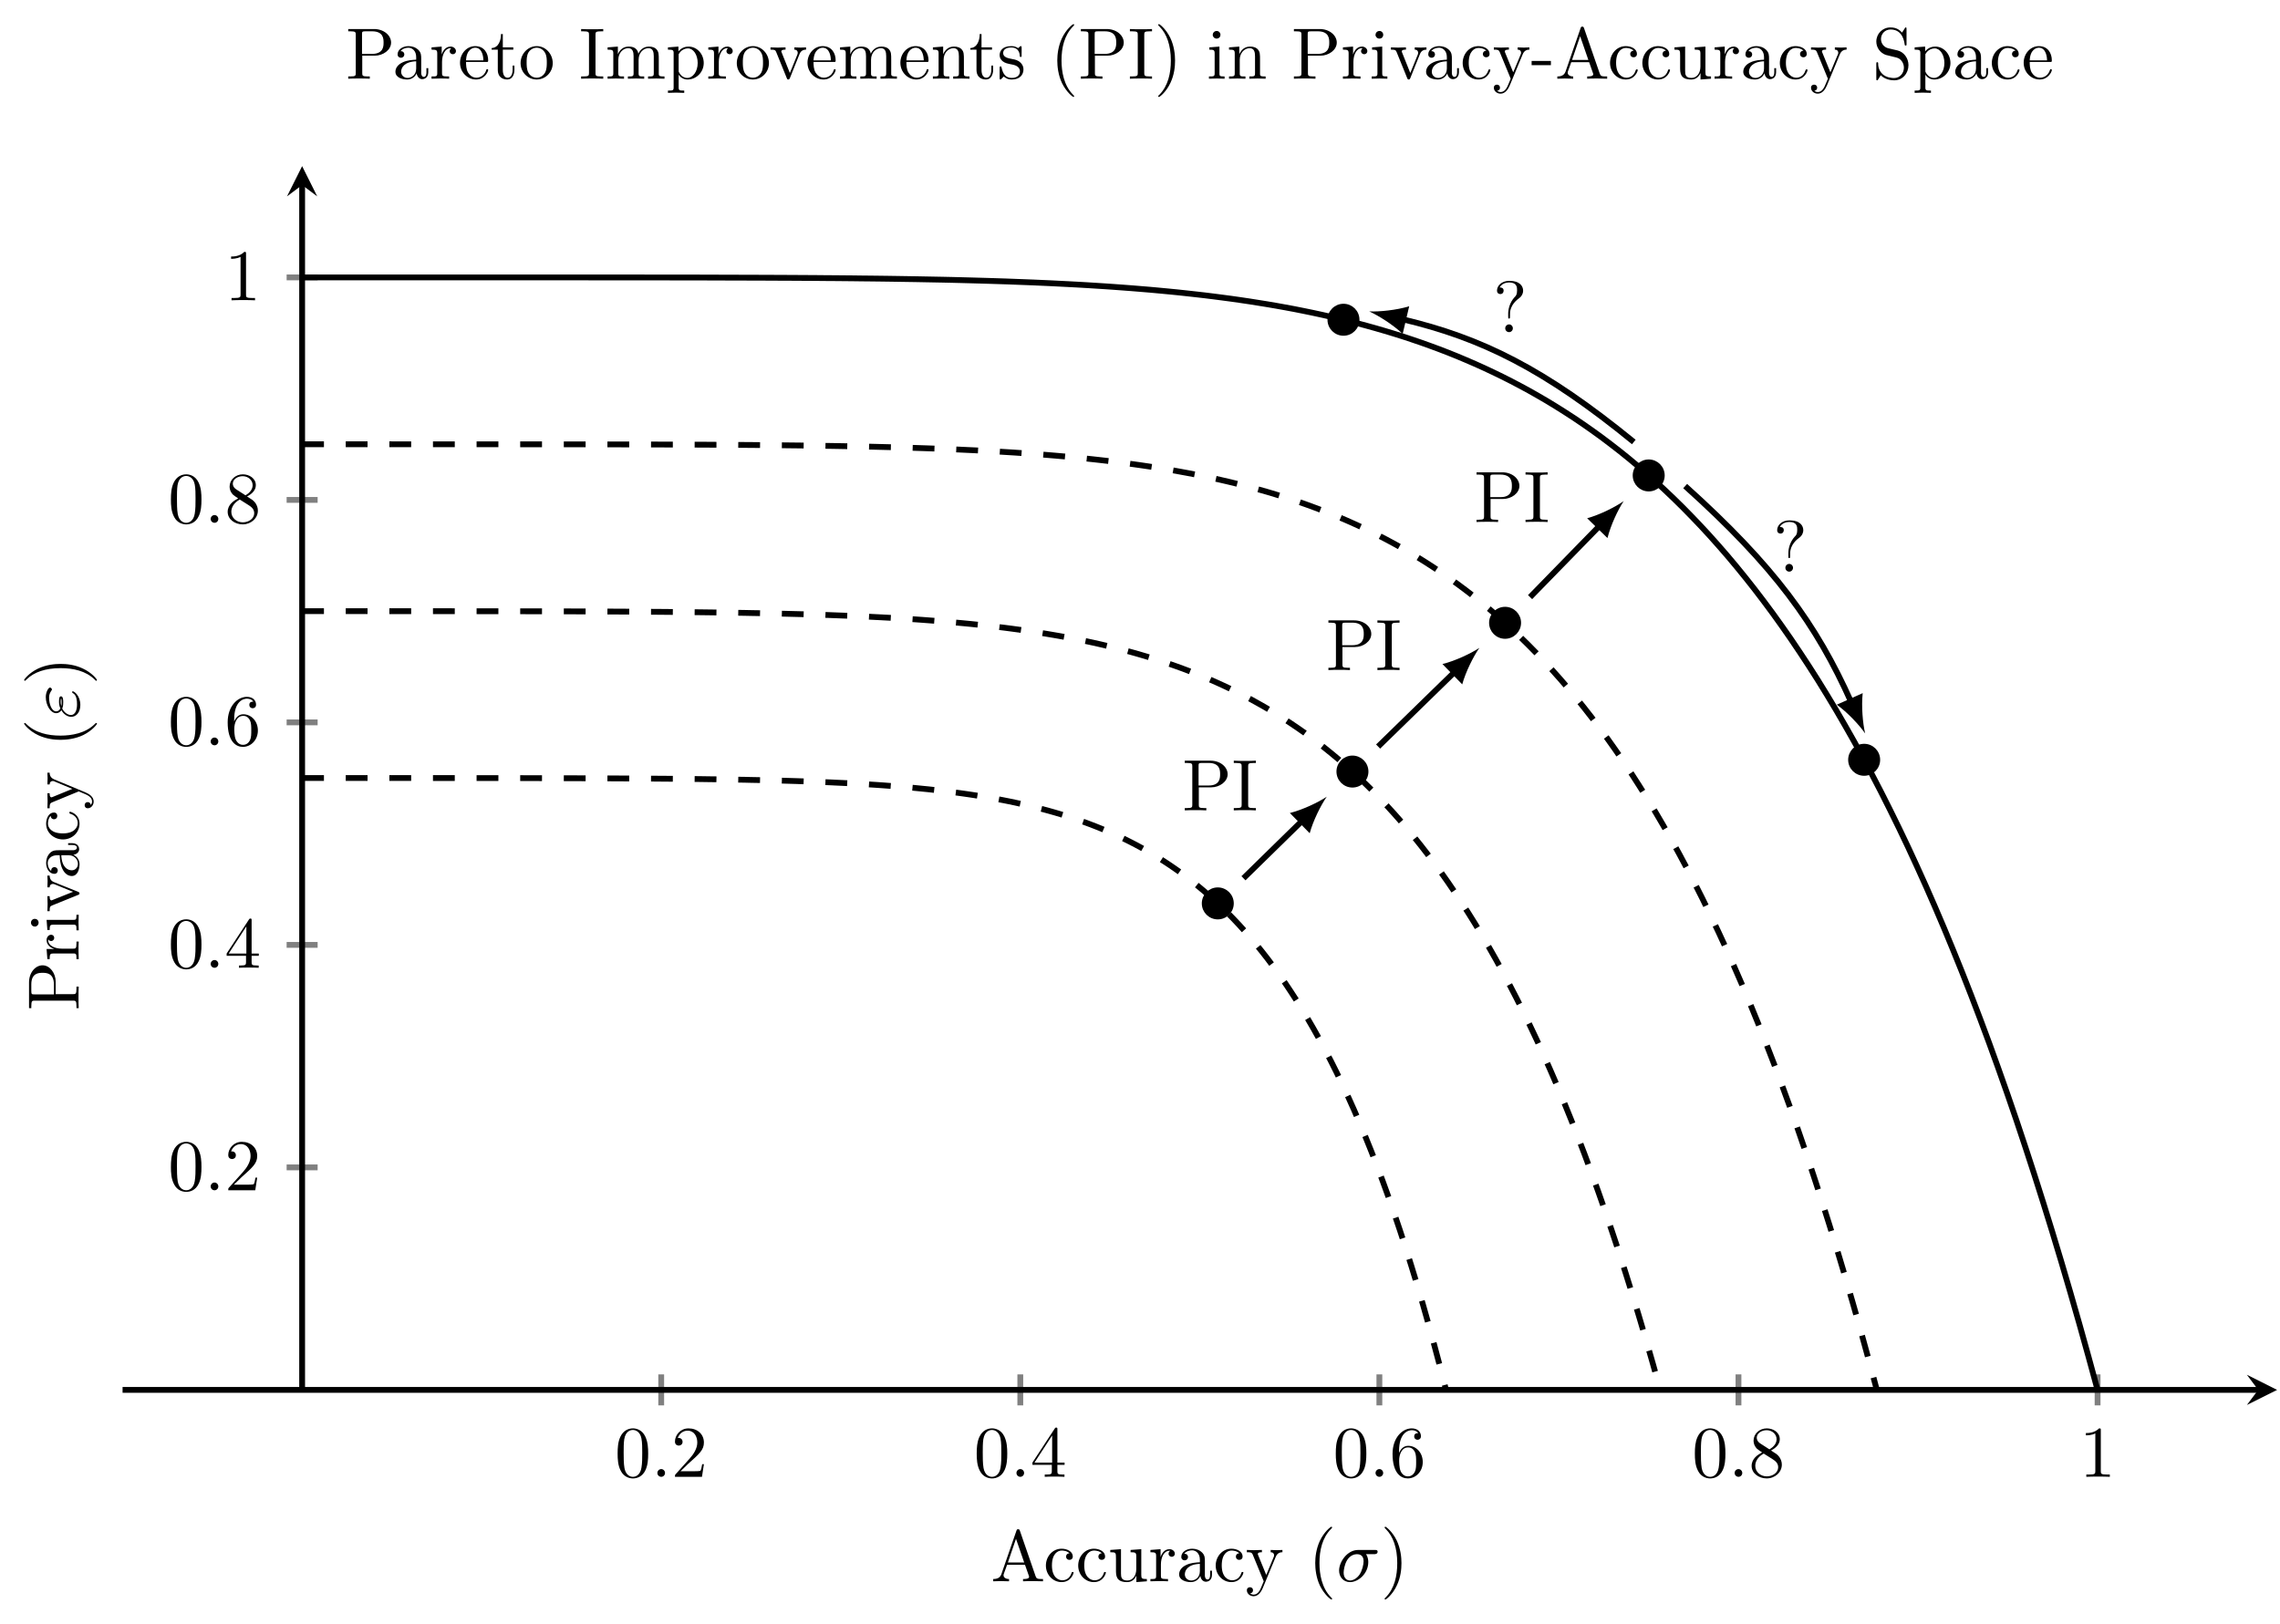 <?xml version="1.0" encoding="UTF-8"?>
<svg xmlns="http://www.w3.org/2000/svg" xmlns:xlink="http://www.w3.org/1999/xlink" width="312.525" height="222.6" viewBox="0 0 312.525 222.6">
<defs>
<g>
<g id="glyph-0-0">
<path d="M 4.578 -3.188 C 4.578 -3.984 4.531 -4.781 4.188 -5.516 C 3.734 -6.484 2.906 -6.641 2.5 -6.641 C 1.891 -6.641 1.172 -6.375 0.75 -5.453 C 0.438 -4.766 0.391 -3.984 0.391 -3.188 C 0.391 -2.438 0.422 -1.547 0.844 -0.781 C 1.266 0.016 2 0.219 2.484 0.219 C 3.016 0.219 3.781 0.016 4.219 -0.938 C 4.531 -1.625 4.578 -2.406 4.578 -3.188 Z M 3.766 -3.312 C 3.766 -2.562 3.766 -1.891 3.656 -1.25 C 3.5 -0.297 2.938 0 2.484 0 C 2.094 0 1.5 -0.25 1.328 -1.203 C 1.219 -1.797 1.219 -2.719 1.219 -3.312 C 1.219 -3.953 1.219 -4.609 1.297 -5.141 C 1.484 -6.328 2.234 -6.422 2.484 -6.422 C 2.812 -6.422 3.469 -6.234 3.656 -5.25 C 3.766 -4.688 3.766 -3.938 3.766 -3.312 Z M 3.766 -3.312 "/>
</g>
<g id="glyph-0-1">
<path d="M 4.469 -1.734 L 4.234 -1.734 C 4.172 -1.438 4.109 -1 4 -0.844 C 3.938 -0.766 3.281 -0.766 3.062 -0.766 L 1.266 -0.766 L 2.328 -1.797 C 3.875 -3.172 4.469 -3.703 4.469 -4.703 C 4.469 -5.844 3.578 -6.641 2.359 -6.641 C 1.234 -6.641 0.5 -5.719 0.5 -4.828 C 0.5 -4.281 1 -4.281 1.031 -4.281 C 1.203 -4.281 1.547 -4.391 1.547 -4.812 C 1.547 -5.062 1.359 -5.328 1.016 -5.328 C 0.938 -5.328 0.922 -5.328 0.891 -5.312 C 1.109 -5.969 1.656 -6.328 2.234 -6.328 C 3.141 -6.328 3.562 -5.516 3.562 -4.703 C 3.562 -3.906 3.078 -3.125 2.516 -2.5 L 0.609 -0.375 C 0.5 -0.266 0.5 -0.234 0.5 0 L 4.203 0 Z M 4.469 -1.734 "/>
</g>
<g id="glyph-0-2">
<path d="M 4.688 -1.641 L 4.688 -1.953 L 3.703 -1.953 L 3.703 -6.484 C 3.703 -6.688 3.703 -6.75 3.531 -6.75 C 3.453 -6.75 3.422 -6.75 3.344 -6.625 L 0.281 -1.953 L 0.281 -1.641 L 2.938 -1.641 L 2.938 -0.781 C 2.938 -0.422 2.906 -0.312 2.172 -0.312 L 1.969 -0.312 L 1.969 0 C 2.375 -0.031 2.891 -0.031 3.312 -0.031 C 3.734 -0.031 4.25 -0.031 4.672 0 L 4.672 -0.312 L 4.453 -0.312 C 3.719 -0.312 3.703 -0.422 3.703 -0.781 L 3.703 -1.641 Z M 2.984 -1.953 L 0.562 -1.953 L 2.984 -5.672 Z M 2.984 -1.953 "/>
</g>
<g id="glyph-0-3">
<path d="M 4.562 -2.031 C 4.562 -3.297 3.672 -4.25 2.562 -4.25 C 1.891 -4.25 1.516 -3.75 1.312 -3.266 L 1.312 -3.516 C 1.312 -6.031 2.547 -6.391 3.062 -6.391 C 3.297 -6.391 3.719 -6.328 3.938 -5.984 C 3.781 -5.984 3.391 -5.984 3.391 -5.547 C 3.391 -5.234 3.625 -5.078 3.844 -5.078 C 4 -5.078 4.312 -5.172 4.312 -5.562 C 4.312 -6.156 3.875 -6.641 3.047 -6.641 C 1.766 -6.641 0.422 -5.359 0.422 -3.156 C 0.422 -0.484 1.578 0.219 2.5 0.219 C 3.609 0.219 4.562 -0.719 4.562 -2.031 Z M 3.656 -2.047 C 3.656 -1.562 3.656 -1.062 3.484 -0.703 C 3.188 -0.109 2.734 -0.062 2.5 -0.062 C 1.875 -0.062 1.578 -0.656 1.516 -0.812 C 1.328 -1.281 1.328 -2.078 1.328 -2.25 C 1.328 -3.031 1.656 -4.031 2.547 -4.031 C 2.719 -4.031 3.172 -4.031 3.484 -3.406 C 3.656 -3.047 3.656 -2.531 3.656 -2.047 Z M 3.656 -2.047 "/>
</g>
<g id="glyph-0-4">
<path d="M 4.562 -1.672 C 4.562 -2.031 4.453 -2.484 4.062 -2.906 C 3.875 -3.109 3.719 -3.203 3.078 -3.609 C 3.797 -3.984 4.281 -4.5 4.281 -5.156 C 4.281 -6.078 3.406 -6.641 2.5 -6.641 C 1.5 -6.641 0.688 -5.906 0.688 -4.969 C 0.688 -4.797 0.703 -4.344 1.125 -3.875 C 1.234 -3.766 1.609 -3.516 1.859 -3.344 C 1.281 -3.047 0.422 -2.5 0.422 -1.5 C 0.422 -0.453 1.438 0.219 2.484 0.219 C 3.609 0.219 4.562 -0.609 4.562 -1.672 Z M 3.844 -5.156 C 3.844 -4.578 3.453 -4.109 2.859 -3.766 L 1.625 -4.562 C 1.172 -4.859 1.125 -5.188 1.125 -5.359 C 1.125 -5.969 1.781 -6.391 2.484 -6.391 C 3.203 -6.391 3.844 -5.875 3.844 -5.156 Z M 4.062 -1.312 C 4.062 -0.578 3.312 -0.062 2.5 -0.062 C 1.641 -0.062 0.922 -0.672 0.922 -1.5 C 0.922 -2.078 1.234 -2.719 2.078 -3.188 L 3.312 -2.406 C 3.594 -2.219 4.062 -1.922 4.062 -1.312 Z M 4.062 -1.312 "/>
</g>
<g id="glyph-0-5">
<path d="M 4.172 0 L 4.172 -0.312 L 3.859 -0.312 C 2.953 -0.312 2.938 -0.422 2.938 -0.781 L 2.938 -6.375 C 2.938 -6.625 2.938 -6.641 2.703 -6.641 C 2.078 -6 1.203 -6 0.891 -6 L 0.891 -5.688 C 1.094 -5.688 1.672 -5.688 2.188 -5.953 L 2.188 -0.781 C 2.188 -0.422 2.156 -0.312 1.266 -0.312 L 0.953 -0.312 L 0.953 0 C 1.297 -0.031 2.156 -0.031 2.562 -0.031 C 2.953 -0.031 3.828 -0.031 4.172 0 Z M 4.172 0 "/>
</g>
<g id="glyph-1-0">
<path d="M 1.906 -0.531 C 1.906 -0.812 1.672 -1.062 1.391 -1.062 C 1.094 -1.062 0.859 -0.812 0.859 -0.531 C 0.859 -0.234 1.094 0 1.391 0 C 1.672 0 1.906 -0.234 1.906 -0.531 Z M 1.906 -0.531 "/>
</g>
<g id="glyph-1-1">
<path d="M 5.656 -4.062 C 5.656 -4.297 5.438 -4.297 5.266 -4.297 L 2.984 -4.297 C 1.484 -4.297 0.375 -2.656 0.375 -1.469 C 0.375 -0.594 0.969 0.109 1.875 0.109 C 3.047 0.109 4.375 -1.094 4.375 -2.625 C 4.375 -2.797 4.375 -3.281 4.062 -3.719 L 5.156 -3.719 C 5.297 -3.719 5.656 -3.719 5.656 -4.062 Z M 3.734 -2.75 C 3.734 -2.281 3.531 -1.469 3.203 -0.953 C 2.812 -0.375 2.266 -0.109 1.891 -0.109 C 1.391 -0.109 1 -0.469 1 -1.188 C 1 -1.484 1.109 -2.297 1.469 -2.891 C 1.891 -3.578 2.484 -3.719 2.828 -3.719 C 3.656 -3.719 3.734 -3.062 3.734 -2.75 Z M 3.734 -2.75 "/>
</g>
<g id="glyph-2-0">
<path d="M 6.219 -4.953 C 6.219 -5.938 5.234 -6.812 3.875 -6.812 L 0.344 -6.812 L 0.344 -6.5 L 0.594 -6.5 C 1.359 -6.5 1.375 -6.391 1.375 -6.031 L 1.375 -0.781 C 1.375 -0.422 1.359 -0.312 0.594 -0.312 L 0.344 -0.312 L 0.344 0 C 0.703 -0.031 1.438 -0.031 1.812 -0.031 C 2.188 -0.031 2.938 -0.031 3.297 0 L 3.297 -0.312 L 3.047 -0.312 C 2.281 -0.312 2.266 -0.422 2.266 -0.781 L 2.266 -3.156 L 3.953 -3.156 C 5.141 -3.156 6.219 -3.953 6.219 -4.953 Z M 5.188 -4.953 C 5.188 -4.484 5.188 -3.406 3.609 -3.406 L 2.234 -3.406 L 2.234 -6.094 C 2.234 -6.438 2.25 -6.5 2.719 -6.5 L 3.609 -6.5 C 5.188 -6.5 5.188 -5.438 5.188 -4.953 Z M 5.188 -4.953 "/>
</g>
<g id="glyph-2-1">
<path d="M 3.312 0 L 3.312 -0.312 L 3.062 -0.312 C 2.266 -0.312 2.25 -0.422 2.25 -0.781 L 2.25 -6.031 C 2.25 -6.391 2.266 -6.5 3.062 -6.5 L 3.312 -6.5 L 3.312 -6.812 C 2.969 -6.781 2.188 -6.781 1.797 -6.781 C 1.422 -6.781 0.625 -6.781 0.281 -6.812 L 0.281 -6.5 L 0.531 -6.5 C 1.328 -6.5 1.359 -6.391 1.359 -6.031 L 1.359 -0.781 C 1.359 -0.422 1.328 -0.312 0.531 -0.312 L 0.281 -0.312 L 0.281 0 C 0.625 -0.031 1.422 -0.031 1.797 -0.031 C 2.188 -0.031 2.969 -0.031 3.312 0 Z M 3.312 0 "/>
</g>
<g id="glyph-2-2">
<path d="M 4.141 -5.688 C 4.141 -6.266 3.734 -7.031 2.25 -7.031 C 1.172 -7.031 0.562 -6.344 0.562 -5.703 C 0.562 -5.359 0.781 -5.219 1.016 -5.219 C 1.297 -5.219 1.469 -5.422 1.469 -5.688 C 1.469 -6.125 1.062 -6.125 0.922 -6.125 C 1.219 -6.656 1.797 -6.812 2.219 -6.812 C 3.312 -6.812 3.312 -6.125 3.312 -5.734 C 3.312 -5.156 3.156 -4.969 2.969 -4.797 C 2.312 -4.078 2.094 -3.156 2.094 -2.547 L 2.094 -2.109 C 2.094 -1.922 2.094 -1.859 2.219 -1.859 C 2.344 -1.859 2.344 -1.953 2.344 -2.141 L 2.344 -2.484 C 2.344 -3.734 3.312 -4.453 3.656 -4.703 C 3.922 -4.906 4.141 -5.266 4.141 -5.688 Z M 2.734 -0.531 C 2.734 -0.812 2.5 -1.062 2.219 -1.062 C 1.922 -1.062 1.688 -0.812 1.688 -0.531 C 1.688 -0.234 1.922 0 2.219 0 C 2.5 0 2.734 -0.234 2.734 -0.531 Z M 2.734 -0.531 "/>
</g>
<g id="glyph-2-3">
<path d="M 7.141 0 L 7.141 -0.312 L 6.969 -0.312 C 6.375 -0.312 6.234 -0.375 6.125 -0.703 L 3.969 -6.938 C 3.922 -7.062 3.891 -7.141 3.734 -7.141 C 3.578 -7.141 3.547 -7.078 3.5 -6.938 L 1.438 -0.984 C 1.25 -0.469 0.859 -0.312 0.312 -0.312 L 0.312 0 L 1.328 -0.031 L 2.484 0 L 2.484 -0.312 C 1.984 -0.312 1.734 -0.562 1.734 -0.812 C 1.734 -0.844 1.75 -0.953 1.75 -0.969 L 2.219 -2.266 L 4.672 -2.266 L 5.203 -0.75 C 5.219 -0.703 5.234 -0.641 5.234 -0.609 C 5.234 -0.312 4.672 -0.312 4.406 -0.312 L 4.406 0 C 4.766 -0.031 5.469 -0.031 5.844 -0.031 Z M 4.562 -2.578 L 2.328 -2.578 L 3.438 -5.828 Z M 4.562 -2.578 "/>
</g>
<g id="glyph-2-4">
<path d="M 4.141 -1.188 C 4.141 -1.281 4.031 -1.281 4 -1.281 C 3.922 -1.281 3.891 -1.25 3.875 -1.188 C 3.594 -0.266 2.938 -0.141 2.578 -0.141 C 2.047 -0.141 1.172 -0.562 1.172 -2.172 C 1.172 -3.797 1.984 -4.219 2.516 -4.219 C 2.609 -4.219 3.234 -4.203 3.578 -3.844 C 3.172 -3.812 3.109 -3.516 3.109 -3.391 C 3.109 -3.125 3.297 -2.938 3.562 -2.938 C 3.828 -2.938 4.031 -3.094 4.031 -3.406 C 4.031 -4.078 3.266 -4.469 2.5 -4.469 C 1.25 -4.469 0.344 -3.391 0.344 -2.156 C 0.344 -0.875 1.328 0.109 2.484 0.109 C 3.812 0.109 4.141 -1.094 4.141 -1.188 Z M 4.141 -1.188 "/>
</g>
<g id="glyph-2-5">
<path d="M 5.328 0 L 5.328 -0.312 C 4.641 -0.312 4.562 -0.375 4.562 -0.875 L 4.562 -4.406 L 3.094 -4.297 L 3.094 -3.984 C 3.781 -3.984 3.875 -3.922 3.875 -3.422 L 3.875 -1.656 C 3.875 -0.781 3.391 -0.109 2.656 -0.109 C 1.828 -0.109 1.781 -0.578 1.781 -1.094 L 1.781 -4.406 L 0.312 -4.297 L 0.312 -3.984 C 1.094 -3.984 1.094 -3.953 1.094 -3.078 L 1.094 -1.578 C 1.094 -0.797 1.094 0.109 2.609 0.109 C 3.172 0.109 3.609 -0.172 3.891 -0.781 L 3.891 0.109 Z M 5.328 0 "/>
</g>
<g id="glyph-2-6">
<path d="M 3.625 -3.797 C 3.625 -4.109 3.312 -4.406 2.891 -4.406 C 2.156 -4.406 1.797 -3.734 1.672 -3.312 L 1.672 -4.406 L 0.281 -4.297 L 0.281 -3.984 C 0.984 -3.984 1.062 -3.922 1.062 -3.422 L 1.062 -0.75 C 1.062 -0.312 0.953 -0.312 0.281 -0.312 L 0.281 0 L 1.422 -0.031 C 1.812 -0.031 2.281 -0.031 2.688 0 L 2.688 -0.312 L 2.469 -0.312 C 1.734 -0.312 1.719 -0.422 1.719 -0.781 L 1.719 -2.312 C 1.719 -3.297 2.141 -4.188 2.891 -4.188 C 2.953 -4.188 2.984 -4.188 3 -4.172 C 2.969 -4.172 2.766 -4.047 2.766 -3.781 C 2.766 -3.516 2.984 -3.359 3.203 -3.359 C 3.375 -3.359 3.625 -3.484 3.625 -3.797 Z M 3.625 -3.797 "/>
</g>
<g id="glyph-2-7">
<path d="M 4.812 -0.891 L 4.812 -1.453 L 4.562 -1.453 L 4.562 -0.891 C 4.562 -0.312 4.312 -0.25 4.203 -0.25 C 3.875 -0.25 3.844 -0.703 3.844 -0.75 L 3.844 -2.734 C 3.844 -3.156 3.844 -3.547 3.484 -3.922 C 3.094 -4.312 2.594 -4.469 2.109 -4.469 C 1.297 -4.469 0.609 -4 0.609 -3.344 C 0.609 -3.047 0.812 -2.875 1.062 -2.875 C 1.344 -2.875 1.531 -3.078 1.531 -3.328 C 1.531 -3.453 1.469 -3.781 1.016 -3.781 C 1.281 -4.141 1.781 -4.25 2.094 -4.25 C 2.578 -4.25 3.156 -3.859 3.156 -2.969 L 3.156 -2.609 C 2.641 -2.578 1.938 -2.547 1.312 -2.25 C 0.562 -1.906 0.312 -1.391 0.312 -0.953 C 0.312 -0.141 1.281 0.109 1.906 0.109 C 2.578 0.109 3.031 -0.297 3.219 -0.75 C 3.266 -0.359 3.531 0.062 4 0.062 C 4.203 0.062 4.812 -0.078 4.812 -0.891 Z M 3.156 -1.391 C 3.156 -0.453 2.438 -0.109 1.984 -0.109 C 1.5 -0.109 1.094 -0.453 1.094 -0.953 C 1.094 -1.5 1.5 -2.328 3.156 -2.391 Z M 3.156 -1.391 "/>
</g>
<g id="glyph-2-8">
<path d="M 5.062 -3.984 L 5.062 -4.297 C 4.828 -4.281 4.547 -4.266 4.312 -4.266 L 3.453 -4.297 L 3.453 -3.984 C 3.766 -3.984 3.922 -3.812 3.922 -3.562 C 3.922 -3.453 3.906 -3.438 3.859 -3.312 L 2.844 -0.875 L 1.75 -3.547 C 1.703 -3.656 1.688 -3.688 1.688 -3.734 C 1.688 -3.984 2.047 -3.984 2.25 -3.984 L 2.25 -4.297 L 1.156 -4.266 C 0.891 -4.266 0.484 -4.281 0.188 -4.297 L 0.188 -3.984 C 0.672 -3.984 0.859 -3.984 1 -3.641 L 2.5 0 L 2.25 0.594 C 2.031 1.141 1.75 1.828 1.109 1.828 C 1.062 1.828 0.828 1.828 0.641 1.641 C 0.953 1.609 1.031 1.391 1.031 1.219 C 1.031 0.969 0.844 0.812 0.609 0.812 C 0.406 0.812 0.188 0.938 0.188 1.234 C 0.188 1.688 0.609 2.047 1.109 2.047 C 1.734 2.047 2.141 1.469 2.375 0.906 L 4.141 -3.344 C 4.391 -3.984 4.906 -3.984 5.062 -3.984 Z M 5.062 -3.984 "/>
</g>
<g id="glyph-2-9">
<path d="M 3.297 2.391 C 3.297 2.359 3.297 2.344 3.125 2.172 C 1.891 0.922 1.562 -0.969 1.562 -2.5 C 1.562 -4.234 1.938 -5.969 3.172 -7.203 C 3.297 -7.328 3.297 -7.344 3.297 -7.375 C 3.297 -7.453 3.266 -7.484 3.203 -7.484 C 3.094 -7.484 2.203 -6.797 1.609 -5.531 C 1.109 -4.438 0.984 -3.328 0.984 -2.5 C 0.984 -1.719 1.094 -0.516 1.641 0.625 C 2.25 1.844 3.094 2.5 3.203 2.5 C 3.266 2.5 3.297 2.469 3.297 2.391 Z M 3.297 2.391 "/>
</g>
<g id="glyph-2-10">
<path d="M 2.875 -2.5 C 2.875 -3.266 2.766 -4.469 2.219 -5.609 C 1.625 -6.828 0.766 -7.484 0.672 -7.484 C 0.609 -7.484 0.562 -7.438 0.562 -7.375 C 0.562 -7.344 0.562 -7.328 0.75 -7.141 C 1.734 -6.156 2.297 -4.578 2.297 -2.5 C 2.297 -0.781 1.938 0.969 0.703 2.219 C 0.562 2.344 0.562 2.359 0.562 2.391 C 0.562 2.453 0.609 2.5 0.672 2.5 C 0.766 2.5 1.672 1.812 2.25 0.547 C 2.766 -0.547 2.875 -1.656 2.875 -2.5 Z M 2.875 -2.5 "/>
</g>
<g id="glyph-2-11">
<path d="M 4.141 -1.188 C 4.141 -1.281 4.062 -1.312 4 -1.312 C 3.922 -1.312 3.891 -1.25 3.875 -1.172 C 3.531 -0.141 2.625 -0.141 2.531 -0.141 C 2.031 -0.141 1.641 -0.438 1.406 -0.812 C 1.109 -1.281 1.109 -1.938 1.109 -2.297 L 3.891 -2.297 C 4.109 -2.297 4.141 -2.297 4.141 -2.516 C 4.141 -3.5 3.594 -4.469 2.359 -4.469 C 1.203 -4.469 0.281 -3.438 0.281 -2.188 C 0.281 -0.859 1.328 0.109 2.469 0.109 C 3.688 0.109 4.141 -1 4.141 -1.188 Z M 3.484 -2.516 L 1.109 -2.516 C 1.172 -4 2.016 -4.25 2.359 -4.25 C 3.375 -4.25 3.484 -2.906 3.484 -2.516 Z M 3.484 -2.516 "/>
</g>
<g id="glyph-2-12">
<path d="M 3.312 -1.234 L 3.312 -1.797 L 3.062 -1.797 L 3.062 -1.25 C 3.062 -0.516 2.766 -0.141 2.391 -0.141 C 1.719 -0.141 1.719 -1.047 1.719 -1.219 L 1.719 -3.984 L 3.156 -3.984 L 3.156 -4.297 L 1.719 -4.297 L 1.719 -6.125 L 1.469 -6.125 C 1.469 -5.312 1.172 -4.25 0.188 -4.203 L 0.188 -3.984 L 1.031 -3.984 L 1.031 -1.234 C 1.031 -0.016 1.969 0.109 2.328 0.109 C 3.031 0.109 3.312 -0.594 3.312 -1.234 Z M 3.312 -1.234 "/>
</g>
<g id="glyph-2-13">
<path d="M 4.688 -2.141 C 4.688 -3.406 3.703 -4.469 2.5 -4.469 C 1.25 -4.469 0.281 -3.375 0.281 -2.141 C 0.281 -0.844 1.312 0.109 2.484 0.109 C 3.688 0.109 4.688 -0.875 4.688 -2.141 Z M 3.875 -2.219 C 3.875 -1.859 3.875 -1.312 3.656 -0.875 C 3.422 -0.422 2.984 -0.141 2.5 -0.141 C 2.062 -0.141 1.625 -0.344 1.359 -0.812 C 1.109 -1.25 1.109 -1.859 1.109 -2.219 C 1.109 -2.609 1.109 -3.141 1.344 -3.578 C 1.609 -4.031 2.078 -4.25 2.484 -4.25 C 2.922 -4.25 3.344 -4.031 3.609 -3.594 C 3.875 -3.172 3.875 -2.594 3.875 -2.219 Z M 3.875 -2.219 "/>
</g>
<g id="glyph-2-14">
<path d="M 8.109 0 L 8.109 -0.312 C 7.594 -0.312 7.344 -0.312 7.328 -0.609 L 7.328 -2.516 C 7.328 -3.375 7.328 -3.672 7.016 -4.031 C 6.875 -4.203 6.547 -4.406 5.969 -4.406 C 5.141 -4.406 4.688 -3.812 4.531 -3.422 C 4.391 -4.297 3.656 -4.406 3.203 -4.406 C 2.469 -4.406 2 -3.984 1.719 -3.359 L 1.719 -4.406 L 0.312 -4.297 L 0.312 -3.984 C 1.016 -3.984 1.094 -3.922 1.094 -3.422 L 1.094 -0.75 C 1.094 -0.312 0.984 -0.312 0.312 -0.312 L 0.312 0 L 1.453 -0.031 L 2.562 0 L 2.562 -0.312 C 1.891 -0.312 1.781 -0.312 1.781 -0.75 L 1.781 -2.594 C 1.781 -3.625 2.5 -4.188 3.125 -4.188 C 3.766 -4.188 3.875 -3.656 3.875 -3.078 L 3.875 -0.75 C 3.875 -0.312 3.766 -0.312 3.094 -0.312 L 3.094 0 L 4.219 -0.031 L 5.328 0 L 5.328 -0.312 C 4.672 -0.312 4.562 -0.312 4.562 -0.75 L 4.562 -2.594 C 4.562 -3.625 5.266 -4.188 5.906 -4.188 C 6.531 -4.188 6.641 -3.656 6.641 -3.078 L 6.641 -0.75 C 6.641 -0.312 6.531 -0.312 5.859 -0.312 L 5.859 0 L 6.984 -0.031 Z M 8.109 0 "/>
</g>
<g id="glyph-2-15">
<path d="M 5.188 -2.156 C 5.188 -3.422 4.234 -4.406 3.109 -4.406 C 2.328 -4.406 1.906 -3.969 1.719 -3.75 L 1.719 -4.406 L 0.281 -4.297 L 0.281 -3.984 C 0.984 -3.984 1.062 -3.922 1.062 -3.484 L 1.062 1.172 C 1.062 1.625 0.953 1.625 0.281 1.625 L 0.281 1.938 L 1.391 1.906 L 2.516 1.938 L 2.516 1.625 C 1.859 1.625 1.75 1.625 1.75 1.172 L 1.75 -0.594 C 1.797 -0.422 2.219 0.109 2.969 0.109 C 4.156 0.109 5.188 -0.875 5.188 -2.156 Z M 4.359 -2.156 C 4.359 -0.953 3.672 -0.109 2.938 -0.109 C 2.531 -0.109 2.156 -0.312 1.891 -0.719 C 1.75 -0.922 1.75 -0.938 1.75 -1.141 L 1.75 -3.359 C 2.031 -3.875 2.516 -4.156 3.031 -4.156 C 3.766 -4.156 4.359 -3.281 4.359 -2.156 Z M 4.359 -2.156 "/>
</g>
<g id="glyph-2-16">
<path d="M 5.062 -3.984 L 5.062 -4.297 C 4.828 -4.281 4.547 -4.266 4.312 -4.266 L 3.453 -4.297 L 3.453 -3.984 C 3.812 -3.984 3.922 -3.75 3.922 -3.562 C 3.922 -3.469 3.906 -3.422 3.875 -3.312 L 2.844 -0.781 L 1.734 -3.562 C 1.672 -3.688 1.672 -3.734 1.672 -3.734 C 1.672 -3.984 2.062 -3.984 2.25 -3.984 L 2.25 -4.297 L 1.156 -4.266 C 0.891 -4.266 0.484 -4.281 0.188 -4.297 L 0.188 -3.984 C 0.812 -3.984 0.859 -3.922 0.984 -3.625 L 2.422 -0.078 C 2.484 0.062 2.5 0.109 2.625 0.109 C 2.766 0.109 2.797 0.016 2.844 -0.078 L 4.141 -3.312 C 4.234 -3.547 4.406 -3.984 5.062 -3.984 Z M 5.062 -3.984 "/>
</g>
<g id="glyph-2-17">
<path d="M 5.328 0 L 5.328 -0.312 C 4.812 -0.312 4.562 -0.312 4.562 -0.609 L 4.562 -2.516 C 4.562 -3.375 4.562 -3.672 4.25 -4.031 C 4.109 -4.203 3.781 -4.406 3.203 -4.406 C 2.469 -4.406 2 -3.984 1.719 -3.359 L 1.719 -4.406 L 0.312 -4.297 L 0.312 -3.984 C 1.016 -3.984 1.094 -3.922 1.094 -3.422 L 1.094 -0.75 C 1.094 -0.312 0.984 -0.312 0.312 -0.312 L 0.312 0 L 1.453 -0.031 L 2.562 0 L 2.562 -0.312 C 1.891 -0.312 1.781 -0.312 1.781 -0.75 L 1.781 -2.594 C 1.781 -3.625 2.5 -4.188 3.125 -4.188 C 3.766 -4.188 3.875 -3.656 3.875 -3.078 L 3.875 -0.75 C 3.875 -0.312 3.766 -0.312 3.094 -0.312 L 3.094 0 L 4.219 -0.031 Z M 5.328 0 "/>
</g>
<g id="glyph-2-18">
<path d="M 3.594 -1.281 C 3.594 -1.797 3.297 -2.109 3.172 -2.219 C 2.844 -2.547 2.453 -2.625 2.031 -2.703 C 1.469 -2.812 0.812 -2.938 0.812 -3.516 C 0.812 -3.875 1.062 -4.281 1.922 -4.281 C 3.016 -4.281 3.078 -3.375 3.094 -3.078 C 3.094 -2.984 3.203 -2.984 3.203 -2.984 C 3.344 -2.984 3.344 -3.031 3.344 -3.219 L 3.344 -4.234 C 3.344 -4.391 3.344 -4.469 3.234 -4.469 C 3.188 -4.469 3.156 -4.469 3.031 -4.344 C 3 -4.312 2.906 -4.219 2.859 -4.188 C 2.484 -4.469 2.078 -4.469 1.922 -4.469 C 0.703 -4.469 0.328 -3.797 0.328 -3.234 C 0.328 -2.891 0.484 -2.609 0.75 -2.391 C 1.078 -2.141 1.359 -2.078 2.078 -1.938 C 2.297 -1.891 3.109 -1.734 3.109 -1.016 C 3.109 -0.516 2.766 -0.109 1.984 -0.109 C 1.141 -0.109 0.781 -0.672 0.594 -1.531 C 0.562 -1.656 0.562 -1.688 0.453 -1.688 C 0.328 -1.688 0.328 -1.625 0.328 -1.453 L 0.328 -0.125 C 0.328 0.047 0.328 0.109 0.438 0.109 C 0.484 0.109 0.5 0.094 0.688 -0.094 C 0.703 -0.109 0.703 -0.125 0.891 -0.312 C 1.328 0.094 1.781 0.109 1.984 0.109 C 3.125 0.109 3.594 -0.562 3.594 -1.281 Z M 3.594 -1.281 "/>
</g>
<g id="glyph-2-19">
<path d="M 2.469 0 L 2.469 -0.312 C 1.797 -0.312 1.766 -0.359 1.766 -0.75 L 1.766 -4.406 L 0.375 -4.297 L 0.375 -3.984 C 1.016 -3.984 1.109 -3.922 1.109 -3.438 L 1.109 -0.75 C 1.109 -0.312 1 -0.312 0.328 -0.312 L 0.328 0 L 1.422 -0.031 C 1.781 -0.031 2.125 -0.016 2.469 0 Z M 1.906 -6.016 C 1.906 -6.297 1.688 -6.547 1.391 -6.547 C 1.047 -6.547 0.844 -6.266 0.844 -6.016 C 0.844 -5.75 1.078 -5.5 1.375 -5.5 C 1.719 -5.5 1.906 -5.766 1.906 -6.016 Z M 1.906 -6.016 "/>
</g>
<g id="glyph-2-20">
<path d="M 2.75 -1.859 L 2.75 -2.438 L 0.109 -2.438 L 0.109 -1.859 Z M 2.75 -1.859 "/>
</g>
<g id="glyph-2-21">
<path d="M 4.969 -1.859 C 4.969 -2.844 4.312 -3.672 3.484 -3.875 L 2.203 -4.172 C 1.578 -4.328 1.203 -4.859 1.203 -5.438 C 1.203 -6.141 1.734 -6.75 2.516 -6.75 C 4.172 -6.75 4.391 -5.109 4.453 -4.672 C 4.469 -4.609 4.469 -4.547 4.578 -4.547 C 4.703 -4.547 4.703 -4.594 4.703 -4.781 L 4.703 -6.781 C 4.703 -6.953 4.703 -7.031 4.594 -7.031 C 4.531 -7.031 4.516 -7.016 4.453 -6.891 L 4.094 -6.328 C 3.797 -6.625 3.391 -7.031 2.5 -7.031 C 1.391 -7.031 0.562 -6.156 0.562 -5.094 C 0.562 -4.266 1.094 -3.531 1.859 -3.266 C 1.969 -3.234 2.484 -3.109 3.188 -2.938 C 3.453 -2.875 3.75 -2.797 4.031 -2.438 C 4.234 -2.172 4.344 -1.844 4.344 -1.516 C 4.344 -0.812 3.844 -0.094 3 -0.094 C 2.719 -0.094 1.953 -0.141 1.422 -0.625 C 0.844 -1.172 0.812 -1.797 0.812 -2.156 C 0.797 -2.266 0.719 -2.266 0.688 -2.266 C 0.562 -2.266 0.562 -2.188 0.562 -2.016 L 0.562 -0.016 C 0.562 0.156 0.562 0.219 0.672 0.219 C 0.734 0.219 0.75 0.203 0.812 0.094 C 0.812 0.094 0.844 0.047 1.172 -0.484 C 1.484 -0.141 2.125 0.219 3.016 0.219 C 4.172 0.219 4.969 -0.75 4.969 -1.859 Z M 4.969 -1.859 "/>
</g>
<g id="glyph-3-0">
<path d="M -4.953 -6.219 C -5.938 -6.219 -6.812 -5.234 -6.812 -3.875 L -6.812 -0.344 L -6.5 -0.344 L -6.5 -0.594 C -6.5 -1.359 -6.391 -1.375 -6.031 -1.375 L -0.781 -1.375 C -0.422 -1.375 -0.312 -1.359 -0.312 -0.594 L -0.312 -0.344 L 0 -0.344 C -0.031 -0.703 -0.031 -1.438 -0.031 -1.812 C -0.031 -2.188 -0.031 -2.938 0 -3.297 L -0.312 -3.297 L -0.312 -3.047 C -0.312 -2.281 -0.422 -2.266 -0.781 -2.266 L -3.156 -2.266 L -3.156 -3.953 C -3.156 -5.141 -3.953 -6.219 -4.953 -6.219 Z M -4.953 -5.188 C -4.484 -5.188 -3.406 -5.188 -3.406 -3.609 L -3.406 -2.234 L -6.094 -2.234 C -6.438 -2.234 -6.5 -2.25 -6.5 -2.719 L -6.5 -3.609 C -6.5 -5.188 -5.438 -5.188 -4.953 -5.188 Z M -4.953 -5.188 "/>
</g>
<g id="glyph-3-1">
<path d="M -3.797 -3.625 C -4.109 -3.625 -4.406 -3.312 -4.406 -2.891 C -4.406 -2.156 -3.734 -1.797 -3.312 -1.672 L -4.406 -1.672 L -4.297 -0.281 L -3.984 -0.281 C -3.984 -0.984 -3.922 -1.062 -3.422 -1.062 L -0.75 -1.062 C -0.312 -1.062 -0.312 -0.953 -0.312 -0.281 L 0 -0.281 L -0.031 -1.422 C -0.031 -1.812 -0.031 -2.281 0 -2.688 L -0.312 -2.688 L -0.312 -2.469 C -0.312 -1.734 -0.422 -1.719 -0.781 -1.719 L -2.312 -1.719 C -3.297 -1.719 -4.188 -2.141 -4.188 -2.891 C -4.188 -2.953 -4.188 -2.984 -4.172 -3 C -4.172 -2.969 -4.047 -2.766 -3.781 -2.766 C -3.516 -2.766 -3.359 -2.984 -3.359 -3.203 C -3.359 -3.375 -3.484 -3.625 -3.797 -3.625 Z M -3.797 -3.625 "/>
</g>
<g id="glyph-3-2">
<path d="M 0 -2.469 L -0.312 -2.469 C -0.312 -1.797 -0.359 -1.766 -0.75 -1.766 L -4.406 -1.766 L -4.297 -0.375 L -3.984 -0.375 C -3.984 -1.016 -3.922 -1.109 -3.438 -1.109 L -0.75 -1.109 C -0.312 -1.109 -0.312 -1 -0.312 -0.328 L 0 -0.328 L -0.031 -1.422 C -0.031 -1.781 -0.016 -2.125 0 -2.469 Z M -6.016 -1.906 C -6.297 -1.906 -6.547 -1.688 -6.547 -1.391 C -6.547 -1.047 -6.266 -0.844 -6.016 -0.844 C -5.75 -0.844 -5.5 -1.078 -5.5 -1.375 C -5.5 -1.719 -5.766 -1.906 -6.016 -1.906 Z M -6.016 -1.906 "/>
</g>
<g id="glyph-3-3">
<path d="M -3.984 -5.062 L -4.297 -5.062 C -4.281 -4.828 -4.266 -4.547 -4.266 -4.312 L -4.297 -3.453 L -3.984 -3.453 C -3.984 -3.812 -3.75 -3.922 -3.562 -3.922 C -3.469 -3.922 -3.422 -3.906 -3.312 -3.875 L -0.781 -2.844 L -3.562 -1.734 C -3.688 -1.672 -3.734 -1.672 -3.734 -1.672 C -3.984 -1.672 -3.984 -2.062 -3.984 -2.25 L -4.297 -2.25 L -4.266 -1.156 C -4.266 -0.891 -4.281 -0.484 -4.297 -0.188 L -3.984 -0.188 C -3.984 -0.812 -3.922 -0.859 -3.625 -0.984 L -0.078 -2.422 C 0.062 -2.484 0.109 -2.5 0.109 -2.625 C 0.109 -2.766 0.016 -2.797 -0.078 -2.844 L -3.312 -4.141 C -3.547 -4.234 -3.984 -4.406 -3.984 -5.062 Z M -3.984 -5.062 "/>
</g>
<g id="glyph-3-4">
<path d="M -0.891 -4.812 L -1.453 -4.812 L -1.453 -4.562 L -0.891 -4.562 C -0.312 -4.562 -0.25 -4.312 -0.25 -4.203 C -0.25 -3.875 -0.703 -3.844 -0.75 -3.844 L -2.734 -3.844 C -3.156 -3.844 -3.547 -3.844 -3.922 -3.484 C -4.312 -3.094 -4.469 -2.594 -4.469 -2.109 C -4.469 -1.297 -4 -0.609 -3.344 -0.609 C -3.047 -0.609 -2.875 -0.812 -2.875 -1.062 C -2.875 -1.344 -3.078 -1.531 -3.328 -1.531 C -3.453 -1.531 -3.781 -1.469 -3.781 -1.016 C -4.141 -1.281 -4.25 -1.781 -4.25 -2.094 C -4.25 -2.578 -3.859 -3.156 -2.969 -3.156 L -2.609 -3.156 C -2.578 -2.641 -2.547 -1.938 -2.25 -1.312 C -1.906 -0.562 -1.391 -0.312 -0.953 -0.312 C -0.141 -0.312 0.109 -1.281 0.109 -1.906 C 0.109 -2.578 -0.297 -3.031 -0.75 -3.219 C -0.359 -3.266 0.062 -3.531 0.062 -4 C 0.062 -4.203 -0.078 -4.812 -0.891 -4.812 Z M -1.391 -3.156 C -0.453 -3.156 -0.109 -2.438 -0.109 -1.984 C -0.109 -1.5 -0.453 -1.094 -0.953 -1.094 C -1.5 -1.094 -2.328 -1.5 -2.391 -3.156 Z M -1.391 -3.156 "/>
</g>
<g id="glyph-3-5">
<path d="M -1.188 -4.141 C -1.281 -4.141 -1.281 -4.031 -1.281 -4 C -1.281 -3.922 -1.25 -3.891 -1.188 -3.875 C -0.266 -3.594 -0.141 -2.938 -0.141 -2.578 C -0.141 -2.047 -0.562 -1.172 -2.172 -1.172 C -3.797 -1.172 -4.219 -1.984 -4.219 -2.516 C -4.219 -2.609 -4.203 -3.234 -3.844 -3.578 C -3.812 -3.172 -3.516 -3.109 -3.391 -3.109 C -3.125 -3.109 -2.938 -3.297 -2.938 -3.562 C -2.938 -3.828 -3.094 -4.031 -3.406 -4.031 C -4.078 -4.031 -4.469 -3.266 -4.469 -2.5 C -4.469 -1.25 -3.391 -0.344 -2.156 -0.344 C -0.875 -0.344 0.109 -1.328 0.109 -2.484 C 0.109 -3.812 -1.094 -4.141 -1.188 -4.141 Z M -1.188 -4.141 "/>
</g>
<g id="glyph-3-6">
<path d="M -3.984 -5.062 L -4.297 -5.062 C -4.281 -4.828 -4.266 -4.547 -4.266 -4.312 L -4.297 -3.453 L -3.984 -3.453 C -3.984 -3.766 -3.812 -3.922 -3.562 -3.922 C -3.453 -3.922 -3.438 -3.906 -3.312 -3.859 L -0.875 -2.844 L -3.547 -1.75 C -3.656 -1.703 -3.688 -1.688 -3.734 -1.688 C -3.984 -1.688 -3.984 -2.047 -3.984 -2.25 L -4.297 -2.25 L -4.266 -1.156 C -4.266 -0.891 -4.281 -0.484 -4.297 -0.188 L -3.984 -0.188 C -3.984 -0.672 -3.984 -0.859 -3.641 -1 L 0 -2.5 L 0.594 -2.25 C 1.141 -2.031 1.828 -1.75 1.828 -1.109 C 1.828 -1.062 1.828 -0.828 1.641 -0.641 C 1.609 -0.953 1.391 -1.031 1.219 -1.031 C 0.969 -1.031 0.812 -0.844 0.812 -0.609 C 0.812 -0.406 0.938 -0.188 1.234 -0.188 C 1.688 -0.188 2.047 -0.609 2.047 -1.109 C 2.047 -1.734 1.469 -2.141 0.906 -2.375 L -3.344 -4.141 C -3.984 -4.391 -3.984 -4.906 -3.984 -5.062 Z M -3.984 -5.062 "/>
</g>
<g id="glyph-3-7">
<path d="M 2.391 -3.297 C 2.359 -3.297 2.344 -3.297 2.172 -3.125 C 0.922 -1.891 -0.969 -1.562 -2.5 -1.562 C -4.234 -1.562 -5.969 -1.938 -7.203 -3.172 C -7.328 -3.297 -7.344 -3.297 -7.375 -3.297 C -7.453 -3.297 -7.484 -3.266 -7.484 -3.203 C -7.484 -3.094 -6.797 -2.203 -5.531 -1.609 C -4.438 -1.109 -3.328 -0.984 -2.5 -0.984 C -1.719 -0.984 -0.516 -1.094 0.625 -1.641 C 1.844 -2.25 2.5 -3.094 2.5 -3.203 C 2.5 -3.266 2.469 -3.297 2.391 -3.297 Z M 2.391 -3.297 "/>
</g>
<g id="glyph-3-8">
<path d="M -2.5 -2.875 C -3.266 -2.875 -4.469 -2.766 -5.609 -2.219 C -6.828 -1.625 -7.484 -0.766 -7.484 -0.672 C -7.484 -0.609 -7.438 -0.562 -7.375 -0.562 C -7.344 -0.562 -7.328 -0.562 -7.141 -0.75 C -6.156 -1.734 -4.578 -2.297 -2.5 -2.297 C -0.781 -2.297 0.969 -1.938 2.219 -0.703 C 2.344 -0.562 2.359 -0.562 2.391 -0.562 C 2.453 -0.562 2.5 -0.609 2.5 -0.672 C 2.5 -0.766 1.812 -1.672 0.547 -2.25 C -0.547 -2.766 -1.656 -2.875 -2.5 -2.875 Z M -2.5 -2.875 "/>
</g>
<g id="glyph-4-0">
<path d="M -0.812 -3.766 C -0.875 -3.766 -0.906 -3.703 -0.906 -3.656 C -0.906 -3.594 -0.875 -3.562 -0.844 -3.547 C -0.609 -3.406 -0.234 -3.172 -0.234 -1.969 C -0.234 -1.359 -0.391 -0.516 -1.094 -0.516 C -1.438 -0.516 -1.969 -0.797 -2.266 -1.406 C -2.125 -1.734 -2.125 -2.031 -2.125 -2.266 C -2.125 -2.516 -2.125 -3.078 -2.438 -3.078 C -2.672 -3.078 -2.703 -2.719 -2.703 -2.344 C -2.703 -2.141 -2.688 -1.781 -2.516 -1.422 C -2.625 -1.188 -2.828 -1.016 -3.094 -1.016 C -3.703 -1.016 -4.062 -2 -4.062 -2.891 C -4.062 -3.047 -4.062 -3.406 -3.781 -3.812 C -3.703 -3.922 -3.672 -3.938 -3.672 -4 C -3.672 -4.141 -3.812 -4.281 -3.953 -4.281 C -4.141 -4.281 -4.516 -3.672 -4.516 -2.984 C -4.516 -1.844 -3.844 -0.766 -3.094 -0.766 C -2.656 -0.766 -2.406 -1.125 -2.375 -1.172 C -2.047 -0.578 -1.5 -0.266 -1.031 -0.266 C -0.391 -0.266 0.219 -0.828 0.219 -1.891 C 0.219 -3.203 -0.656 -3.766 -0.812 -3.766 Z M -2.422 -2.812 C -2.359 -2.656 -2.344 -2.641 -2.344 -2.266 C -2.344 -2.047 -2.344 -1.922 -2.391 -1.734 C -2.469 -1.969 -2.484 -2.172 -2.484 -2.344 C -2.484 -2.594 -2.469 -2.625 -2.422 -2.812 Z M -2.422 -2.812 "/>
</g>
</g>
<clipPath id="clip-0">
<path clip-rule="nonzero" d="M 307 188 L 312.523 188 L 312.523 193 L 307 193 Z M 307 188 "/>
</clipPath>
</defs>
<path fill="none" stroke-width="0.797" stroke-linecap="butt" stroke-linejoin="miter" stroke="rgb(50%, 50%, 50%)" stroke-opacity="1" stroke-miterlimit="10" d="M 49.22 -2.126 L 49.22 2.124 M 98.442 -2.126 L 98.442 2.124 M 147.661 -2.126 L 147.661 2.124 M 196.884 -2.126 L 196.884 2.124 M 246.107 -2.126 L 246.107 2.124 " transform="matrix(1, 0, 0, -1, 41.413, 190.546)"/>
<path fill="none" stroke-width="0.797" stroke-linecap="butt" stroke-linejoin="miter" stroke="rgb(50%, 50%, 50%)" stroke-opacity="1" stroke-miterlimit="10" d="M -2.124 30.503 L 2.126 30.503 M -2.124 61.007 L 2.126 61.007 M -2.124 91.511 L 2.126 91.511 M -2.124 122.011 L 2.126 122.011 M -2.124 152.515 L 2.126 152.515 " transform="matrix(1, 0, 0, -1, 41.413, 190.546)"/>
<path fill="none" stroke-width="0.797" stroke-linecap="butt" stroke-linejoin="miter" stroke="rgb(0%, 0%, 0%)" stroke-opacity="1" stroke-miterlimit="10" d="M -24.612 -0.001 L 268.126 -0.001 " transform="matrix(1, 0, 0, -1, 41.413, 190.546)"/>
<g clip-path="url(#clip-0)">
<path fill-rule="nonzero" fill="rgb(0%, 0%, 0%)" fill-opacity="1" d="M 312.129 190.547 L 307.984 188.473 L 309.539 190.547 L 307.984 192.617 "/>
</g>
<path fill="none" stroke-width="0.797" stroke-linecap="butt" stroke-linejoin="miter" stroke="rgb(0%, 0%, 0%)" stroke-opacity="1" stroke-miterlimit="10" d="M 0.001 -0.001 L 0.001 165.179 " transform="matrix(1, 0, 0, -1, 41.413, 190.546)"/>
<path fill-rule="nonzero" fill="rgb(0%, 0%, 0%)" fill-opacity="1" d="M 41.414 22.777 L 39.34 26.922 L 41.414 25.367 L 43.484 26.922 "/>
<g fill="rgb(0%, 0%, 0%)" fill-opacity="1">
<use xlink:href="#glyph-0-0" x="84.268" y="202.465"/>
</g>
<g fill="rgb(0%, 0%, 0%)" fill-opacity="1">
<use xlink:href="#glyph-1-0" x="89.25" y="202.465"/>
</g>
<g fill="rgb(0%, 0%, 0%)" fill-opacity="1">
<use xlink:href="#glyph-0-1" x="92.017" y="202.465"/>
</g>
<g fill="rgb(0%, 0%, 0%)" fill-opacity="1">
<use xlink:href="#glyph-0-0" x="133.489" y="202.465"/>
</g>
<g fill="rgb(0%, 0%, 0%)" fill-opacity="1">
<use xlink:href="#glyph-1-0" x="138.47" y="202.465"/>
</g>
<g fill="rgb(0%, 0%, 0%)" fill-opacity="1">
<use xlink:href="#glyph-0-2" x="141.237" y="202.465"/>
</g>
<g fill="rgb(0%, 0%, 0%)" fill-opacity="1">
<use xlink:href="#glyph-0-0" x="182.709" y="202.465"/>
</g>
<g fill="rgb(0%, 0%, 0%)" fill-opacity="1">
<use xlink:href="#glyph-1-0" x="187.69" y="202.465"/>
</g>
<g fill="rgb(0%, 0%, 0%)" fill-opacity="1">
<use xlink:href="#glyph-0-3" x="190.458" y="202.465"/>
</g>
<g fill="rgb(0%, 0%, 0%)" fill-opacity="1">
<use xlink:href="#glyph-0-0" x="231.929" y="202.465"/>
</g>
<g fill="rgb(0%, 0%, 0%)" fill-opacity="1">
<use xlink:href="#glyph-1-0" x="236.911" y="202.465"/>
</g>
<g fill="rgb(0%, 0%, 0%)" fill-opacity="1">
<use xlink:href="#glyph-0-4" x="239.678" y="202.465"/>
</g>
<g fill="rgb(0%, 0%, 0%)" fill-opacity="1">
<use xlink:href="#glyph-0-5" x="285.024" y="202.465"/>
</g>
<g fill="rgb(0%, 0%, 0%)" fill-opacity="1">
<use xlink:href="#glyph-0-0" x="23.037" y="163.18"/>
</g>
<g fill="rgb(0%, 0%, 0%)" fill-opacity="1">
<use xlink:href="#glyph-1-0" x="28.019" y="163.18"/>
</g>
<g fill="rgb(0%, 0%, 0%)" fill-opacity="1">
<use xlink:href="#glyph-0-1" x="30.786" y="163.18"/>
</g>
<g fill="rgb(0%, 0%, 0%)" fill-opacity="1">
<use xlink:href="#glyph-0-0" x="23.037" y="132.677"/>
</g>
<g fill="rgb(0%, 0%, 0%)" fill-opacity="1">
<use xlink:href="#glyph-1-0" x="28.019" y="132.677"/>
</g>
<g fill="rgb(0%, 0%, 0%)" fill-opacity="1">
<use xlink:href="#glyph-0-2" x="30.786" y="132.677"/>
</g>
<g fill="rgb(0%, 0%, 0%)" fill-opacity="1">
<use xlink:href="#glyph-0-0" x="23.037" y="102.175"/>
</g>
<g fill="rgb(0%, 0%, 0%)" fill-opacity="1">
<use xlink:href="#glyph-1-0" x="28.019" y="102.175"/>
</g>
<g fill="rgb(0%, 0%, 0%)" fill-opacity="1">
<use xlink:href="#glyph-0-3" x="30.786" y="102.175"/>
</g>
<g fill="rgb(0%, 0%, 0%)" fill-opacity="1">
<use xlink:href="#glyph-0-0" x="23.037" y="71.672"/>
</g>
<g fill="rgb(0%, 0%, 0%)" fill-opacity="1">
<use xlink:href="#glyph-1-0" x="28.019" y="71.672"/>
</g>
<g fill="rgb(0%, 0%, 0%)" fill-opacity="1">
<use xlink:href="#glyph-0-4" x="30.786" y="71.672"/>
</g>
<g fill="rgb(0%, 0%, 0%)" fill-opacity="1">
<use xlink:href="#glyph-0-5" x="30.786" y="41.169"/>
</g>
<path fill="none" stroke-width="0.797" stroke-linecap="butt" stroke-linejoin="miter" stroke="rgb(0%, 0%, 0%)" stroke-opacity="1" stroke-miterlimit="10" d="M 0.001 152.515 L 38.337 152.515 L 39.575 152.511 L 45.759 152.511 L 46.993 152.507 L 49.466 152.507 L 50.704 152.503 L 51.939 152.503 L 53.177 152.499 L 54.415 152.499 L 55.65 152.495 L 56.888 152.491 L 58.122 152.487 L 60.599 152.48 L 61.833 152.476 L 63.071 152.472 L 64.306 152.468 L 65.544 152.46 L 66.782 152.456 L 68.017 152.448 L 69.255 152.441 L 70.489 152.433 L 71.728 152.421 L 72.962 152.413 L 75.439 152.39 L 76.673 152.374 L 77.911 152.362 L 79.146 152.347 L 80.384 152.331 L 81.622 152.312 L 82.857 152.292 L 84.095 152.273 L 85.329 152.249 L 87.806 152.202 L 89.04 152.175 L 90.278 152.144 L 91.513 152.112 L 92.751 152.077 L 93.985 152.042 L 96.462 151.964 L 97.696 151.917 L 98.935 151.87 L 100.169 151.823 L 102.646 151.714 L 103.88 151.651 L 105.118 151.589 L 106.353 151.523 L 107.591 151.452 L 108.829 151.374 L 110.064 151.296 L 111.302 151.21 L 112.536 151.12 L 113.775 151.026 L 115.009 150.925 L 116.247 150.823 L 117.485 150.71 L 118.72 150.593 L 119.958 150.472 L 121.192 150.339 L 122.431 150.202 L 123.669 150.062 L 124.903 149.909 L 126.142 149.749 L 127.376 149.585 L 128.614 149.409 L 129.853 149.226 L 131.087 149.03 L 132.325 148.831 L 133.56 148.62 L 134.798 148.398 L 136.036 148.167 L 137.271 147.921 L 138.509 147.667 L 139.743 147.401 L 140.982 147.124 L 142.216 146.835 L 143.454 146.534 L 144.692 146.218 L 145.927 145.886 L 147.165 145.542 L 148.399 145.183 L 149.638 144.808 L 150.876 144.421 L 152.11 144.011 L 153.349 143.589 L 154.583 143.148 L 155.821 142.691 L 157.06 142.214 L 158.294 141.718 L 159.532 141.198 L 160.767 140.663 L 162.005 140.105 L 163.239 139.526 L 164.478 138.925 L 165.716 138.3 L 166.95 137.651 L 168.189 136.98 L 169.423 136.28 L 170.661 135.558 L 171.899 134.804 L 173.134 134.026 L 174.372 133.222 L 175.607 132.386 L 176.845 131.519 L 178.083 130.624 L 179.317 129.694 L 180.556 128.733 L 181.79 127.741 L 183.028 126.71 L 184.263 125.648 L 185.501 124.546 L 186.739 123.409 L 187.974 122.234 L 189.212 121.019 L 190.446 119.761 L 191.685 118.464 L 192.923 117.124 L 194.157 115.741 L 195.396 114.316 L 196.63 112.843 L 197.868 111.319 L 199.107 109.749 L 200.341 108.132 L 201.579 106.464 L 202.814 104.741 L 204.052 102.968 L 205.286 101.136 L 206.524 99.253 L 207.763 97.312 L 208.997 95.308 L 210.235 93.249 L 211.47 91.124 L 212.708 88.941 L 213.946 86.687 L 215.181 84.37 L 216.419 81.987 L 217.653 79.534 L 218.892 77.011 L 220.13 74.417 L 221.364 71.745 L 222.603 68.999 L 223.837 66.179 L 225.075 63.276 L 226.31 60.292 L 227.548 57.23 L 228.786 54.077 L 230.021 50.843 L 231.259 47.519 L 232.493 44.105 L 233.732 40.597 L 234.97 36.999 L 236.204 33.3 L 237.442 29.507 L 238.677 25.612 L 239.915 21.616 L 241.153 17.515 L 242.388 13.308 L 243.626 8.991 L 244.86 4.566 L 246.099 0.023 " transform="matrix(1, 0, 0, -1, 41.413, 190.546)"/>
<path fill="none" stroke-width="0.797" stroke-linecap="butt" stroke-linejoin="miter" stroke="rgb(0%, 0%, 0%)" stroke-opacity="1" stroke-dasharray="2.989 2.989" stroke-miterlimit="10" d="M 0.001 129.64 L 11.931 129.64 L 13.017 129.636 L 29.282 129.636 L 30.368 129.632 L 34.708 129.632 L 35.79 129.628 L 39.044 129.628 L 40.13 129.624 L 41.216 129.624 L 42.298 129.62 L 43.384 129.62 L 44.47 129.616 L 45.552 129.616 L 47.724 129.608 L 48.806 129.605 L 49.892 129.601 L 50.978 129.601 L 52.06 129.593 L 53.146 129.589 L 54.228 129.585 L 55.314 129.581 L 56.4 129.573 L 57.482 129.569 L 59.653 129.554 L 60.735 129.546 L 61.821 129.538 L 62.907 129.526 L 63.989 129.519 L 66.161 129.495 L 67.243 129.483 L 68.329 129.472 L 69.415 129.456 L 70.497 129.441 L 72.669 129.409 L 73.751 129.39 L 74.837 129.37 L 75.923 129.347 L 77.005 129.327 L 78.091 129.304 L 79.177 129.276 L 80.259 129.249 L 81.345 129.222 L 82.431 129.191 L 83.513 129.155 L 84.599 129.12 L 85.681 129.085 L 86.767 129.046 L 87.853 129.003 L 88.935 128.96 L 90.021 128.913 L 91.107 128.862 L 92.189 128.812 L 93.275 128.757 L 94.36 128.698 L 95.442 128.636 L 97.614 128.503 L 98.696 128.429 L 100.868 128.273 L 101.95 128.187 L 103.036 128.097 L 104.122 128.003 L 105.204 127.905 L 106.29 127.8 L 107.376 127.691 L 108.458 127.577 L 109.544 127.456 L 110.63 127.331 L 111.712 127.198 L 112.798 127.058 L 113.884 126.913 L 114.966 126.761 L 116.052 126.601 L 117.134 126.433 L 118.22 126.257 L 119.306 126.073 L 120.388 125.878 L 121.474 125.679 L 122.56 125.468 L 123.642 125.249 L 124.728 125.019 L 125.814 124.776 L 126.896 124.526 L 127.982 124.265 L 129.067 123.991 L 130.149 123.706 L 131.235 123.409 L 132.321 123.101 L 133.403 122.776 L 134.489 122.441 L 135.575 122.089 L 136.657 121.726 L 137.743 121.347 L 138.829 120.948 L 139.911 120.538 L 140.997 120.109 L 142.083 119.663 L 143.165 119.202 L 144.251 118.718 L 145.337 118.218 L 146.419 117.698 L 147.505 117.159 L 148.591 116.597 L 149.673 116.015 L 150.759 115.409 L 151.841 114.784 L 152.927 114.132 L 154.013 113.456 L 155.095 112.757 L 156.181 112.03 L 157.267 111.276 L 158.349 110.495 L 159.435 109.687 L 160.521 108.851 L 161.603 107.984 L 162.689 107.085 L 163.774 106.155 L 164.857 105.191 L 165.942 104.194 L 167.028 103.163 L 168.11 102.097 L 169.196 100.991 L 170.282 99.851 L 171.364 98.671 L 172.45 97.452 L 173.536 96.191 L 174.618 94.89 L 175.704 93.542 L 176.79 92.151 L 177.872 90.714 L 178.958 89.234 L 180.044 87.702 L 181.126 86.12 L 182.212 84.487 L 183.294 82.804 L 184.38 81.069 L 185.466 79.276 L 186.548 77.429 L 187.634 75.523 L 188.72 73.554 L 189.802 71.53 L 190.888 69.441 L 191.974 67.288 L 193.056 65.069 L 194.142 62.78 L 195.228 60.429 L 196.31 57.999 L 197.396 55.503 L 198.482 52.929 L 199.564 50.28 L 200.649 47.554 L 201.735 44.745 L 202.817 41.858 L 203.903 38.886 L 204.989 35.827 L 206.071 32.683 L 207.157 29.444 L 208.243 26.116 L 209.325 22.694 L 210.411 19.175 L 211.497 15.554 L 212.579 11.835 L 213.665 8.015 L 214.747 4.085 L 215.833 0.05 " transform="matrix(1, 0, 0, -1, 41.413, 190.546)"/>
<path fill="none" stroke-width="0.797" stroke-linecap="butt" stroke-linejoin="miter" stroke="rgb(0%, 0%, 0%)" stroke-opacity="1" stroke-dasharray="2.989 2.989" stroke-miterlimit="10" d="M 0.001 106.761 L 10.286 106.761 L 11.22 106.757 L 19.634 106.757 L 20.567 106.753 L 23.372 106.753 L 24.31 106.749 L 27.114 106.749 L 28.048 106.745 L 29.919 106.745 L 30.853 106.741 L 31.79 106.741 L 32.724 106.737 L 33.657 106.737 L 34.595 106.734 L 35.528 106.73 L 36.462 106.73 L 37.4 106.726 L 39.267 106.718 L 40.204 106.714 L 42.071 106.706 L 43.009 106.702 L 43.942 106.698 L 44.876 106.691 L 45.814 106.687 L 47.681 106.671 L 48.618 106.667 L 50.485 106.651 L 51.423 106.64 L 52.357 106.632 L 53.294 106.624 L 55.161 106.601 L 56.099 106.589 L 57.032 106.577 L 57.966 106.562 L 58.903 106.55 L 60.771 106.519 L 61.708 106.499 L 62.642 106.484 L 63.575 106.464 L 64.513 106.444 L 66.38 106.398 L 67.317 106.374 L 68.251 106.351 L 69.185 106.323 L 70.122 106.296 L 71.989 106.234 L 72.927 106.198 L 73.86 106.163 L 74.798 106.128 L 75.732 106.089 L 76.665 106.046 L 77.603 106.003 L 79.47 105.909 L 80.407 105.859 L 82.275 105.749 L 83.212 105.687 L 84.146 105.628 L 85.079 105.562 L 86.017 105.491 L 86.95 105.421 L 87.884 105.347 L 88.821 105.265 L 89.755 105.183 L 90.689 105.097 L 91.626 105.007 L 93.493 104.812 L 94.431 104.706 L 95.364 104.597 L 96.302 104.484 L 97.235 104.362 L 98.169 104.237 L 99.107 104.105 L 100.04 103.968 L 100.974 103.827 L 101.911 103.675 L 102.845 103.519 L 103.778 103.359 L 104.716 103.187 L 105.65 103.011 L 106.583 102.823 L 107.521 102.632 L 108.454 102.433 L 109.388 102.222 L 110.325 102.003 L 111.259 101.776 L 112.192 101.538 L 113.13 101.292 L 114.064 101.034 L 114.997 100.765 L 115.935 100.487 L 116.868 100.198 L 117.806 99.898 L 118.739 99.581 L 119.673 99.257 L 120.61 98.917 L 121.544 98.566 L 122.478 98.198 L 123.415 97.819 L 124.349 97.425 L 125.282 97.015 L 126.22 96.589 L 127.153 96.148 L 128.087 95.691 L 129.024 95.214 L 129.958 94.722 L 130.892 94.206 L 131.829 93.679 L 132.763 93.128 L 133.696 92.558 L 134.634 91.964 L 135.567 91.351 L 136.501 90.718 L 137.439 90.062 L 138.372 89.378 L 139.31 88.675 L 140.243 87.944 L 141.177 87.187 L 142.114 86.405 L 143.048 85.597 L 143.982 84.757 L 144.919 83.894 L 145.853 82.995 L 146.786 82.069 L 147.724 81.112 L 148.657 80.12 L 149.591 79.097 L 150.528 78.038 L 151.462 76.944 L 152.396 75.816 L 153.333 74.648 L 154.267 73.444 L 155.2 72.198 L 156.138 70.913 L 157.071 69.589 L 158.005 68.218 L 158.942 66.804 L 159.876 65.347 L 160.814 63.843 L 161.747 62.288 L 162.681 60.687 L 163.618 59.038 L 164.552 57.335 L 165.485 55.577 L 166.423 53.769 L 167.357 51.901 L 168.29 49.976 L 169.228 47.995 L 170.161 45.952 L 171.095 43.847 L 172.032 41.679 L 172.966 39.448 L 173.899 37.148 L 174.837 34.78 L 175.771 32.343 L 176.704 29.831 L 177.642 27.245 L 178.575 24.589 L 179.509 21.851 L 180.446 19.034 L 181.38 16.136 L 182.314 13.155 L 183.251 10.085 L 184.185 6.933 L 185.122 3.687 L 186.056 0.351 " transform="matrix(1, 0, 0, -1, 41.413, 190.546)"/>
<path fill="none" stroke-width="0.797" stroke-linecap="butt" stroke-linejoin="miter" stroke="rgb(0%, 0%, 0%)" stroke-opacity="1" stroke-dasharray="2.989 2.989" stroke-miterlimit="10" d="M 0.001 83.882 L 16.544 83.882 L 17.333 83.878 L 22.845 83.878 L 23.634 83.874 L 26.786 83.874 L 27.571 83.87 L 29.935 83.87 L 30.724 83.866 L 32.298 83.866 L 33.087 83.862 L 33.876 83.862 L 34.661 83.859 L 35.45 83.859 L 36.239 83.855 L 37.025 83.855 L 38.603 83.847 L 39.388 83.847 L 40.966 83.839 L 41.751 83.835 L 43.329 83.827 L 44.114 83.823 L 45.692 83.816 L 46.478 83.812 L 47.267 83.804 L 48.056 83.8 L 48.841 83.792 L 49.63 83.788 L 50.419 83.78 L 51.204 83.773 L 52.782 83.757 L 53.567 83.749 L 54.357 83.741 L 55.146 83.73 L 55.931 83.718 L 56.72 83.71 L 57.509 83.694 L 58.294 83.683 L 59.083 83.671 L 59.872 83.655 L 60.657 83.644 L 61.446 83.624 L 62.235 83.609 L 63.021 83.593 L 64.599 83.554 L 65.384 83.534 L 66.962 83.487 L 67.747 83.464 L 69.325 83.409 L 70.11 83.378 L 70.9 83.351 L 71.689 83.316 L 72.478 83.284 L 73.263 83.245 L 74.052 83.21 L 74.841 83.171 L 75.626 83.128 L 77.204 83.034 L 77.989 82.987 L 78.778 82.937 L 79.567 82.882 L 80.353 82.823 L 81.142 82.765 L 81.931 82.702 L 82.716 82.636 L 83.505 82.566 L 84.294 82.491 L 85.079 82.413 L 85.868 82.335 L 86.657 82.249 L 87.442 82.159 L 88.232 82.066 L 89.021 81.968 L 89.806 81.866 L 90.595 81.757 L 91.384 81.644 L 92.169 81.526 L 92.958 81.401 L 93.747 81.273 L 94.532 81.136 L 95.321 80.991 L 96.11 80.843 L 96.896 80.687 L 97.685 80.523 L 98.474 80.351 L 99.259 80.171 L 100.048 79.984 L 100.837 79.788 L 101.622 79.585 L 102.411 79.37 L 103.2 79.148 L 103.985 78.913 L 104.775 78.667 L 105.564 78.413 L 106.349 78.148 L 107.138 77.87 L 107.927 77.577 L 108.712 77.276 L 109.501 76.96 L 110.29 76.628 L 111.075 76.284 L 111.864 75.929 L 112.653 75.554 L 113.439 75.163 L 114.228 74.757 L 115.017 74.331 L 115.802 73.89 L 116.591 73.429 L 117.38 72.952 L 118.165 72.452 L 118.954 71.933 L 119.743 71.39 L 120.528 70.827 L 121.317 70.241 L 122.107 69.632 L 122.892 68.995 L 123.681 68.335 L 124.47 67.648 L 125.255 66.933 L 126.044 66.191 L 126.833 65.417 L 127.622 64.612 L 128.407 63.78 L 129.196 62.909 L 129.985 62.011 L 130.771 61.073 L 131.56 60.101 L 132.349 59.089 L 133.134 58.038 L 133.923 56.948 L 134.712 55.819 L 135.497 54.644 L 136.286 53.425 L 137.075 52.159 L 137.86 50.847 L 138.649 49.487 L 139.439 48.073 L 140.224 46.608 L 141.013 45.089 L 141.802 43.515 L 142.587 41.882 L 143.376 40.187 L 144.165 38.433 L 144.95 36.616 L 145.739 34.73 L 146.528 32.776 L 147.314 30.753 L 148.103 28.659 L 148.892 26.487 L 149.677 24.241 L 150.466 21.913 L 151.255 19.503 L 152.04 17.007 L 152.829 14.425 L 153.618 11.753 L 154.403 8.987 L 155.192 6.124 L 155.982 3.163 L 156.767 0.101 " transform="matrix(1, 0, 0, -1, 41.413, 190.546)"/>
<path fill="none" stroke-width="0.797" stroke-linecap="butt" stroke-linejoin="miter" stroke="rgb(0%, 0%, 0%)" stroke-opacity="1" stroke-miterlimit="10" d="M 168.317 108.683 L 177.896 118.507 " transform="matrix(1, 0, 0, -1, 41.413, 190.546)"/>
<path fill-rule="nonzero" fill="rgb(0%, 0%, 0%)" fill-opacity="1" d="M 222.562 68.699 C 221.414 69.508 219.289 70.57 217.555 71.051 L 220.34 73.766 C 220.773 72.02 221.785 69.867 222.562 68.699 "/>
<g fill="rgb(0%, 0%, 0%)" fill-opacity="1">
<use xlink:href="#glyph-2-0" x="202.048" y="71.564"/>
<use xlink:href="#glyph-2-1" x="208.829" y="71.564"/>
</g>
<path fill="none" stroke-width="0.797" stroke-linecap="butt" stroke-linejoin="miter" stroke="rgb(0%, 0%, 0%)" stroke-opacity="1" stroke-miterlimit="10" d="M 147.489 88.198 L 158.032 98.476 " transform="matrix(1, 0, 0, -1, 41.413, 190.546)"/>
<path fill-rule="nonzero" fill="rgb(0%, 0%, 0%)" fill-opacity="1" d="M 202.785 88.816 C 201.613 89.594 199.465 90.605 197.719 91.039 L 200.43 93.824 C 200.91 92.09 201.977 89.965 202.785 88.816 "/>
<g fill="rgb(0%, 0%, 0%)" fill-opacity="1">
<use xlink:href="#glyph-2-0" x="181.745" y="91.863"/>
<use xlink:href="#glyph-2-1" x="188.526" y="91.863"/>
</g>
<path fill="none" stroke-width="0.797" stroke-linecap="butt" stroke-linejoin="miter" stroke="rgb(0%, 0%, 0%)" stroke-opacity="1" stroke-miterlimit="10" d="M 129.032 70.14 L 137.122 78.062 " transform="matrix(1, 0, 0, -1, 41.413, 190.546)"/>
<path fill-rule="nonzero" fill="rgb(0%, 0%, 0%)" fill-opacity="1" d="M 181.863 109.223 C 180.695 110.004 178.551 111.02 176.805 111.461 L 179.523 114.234 C 180 112.5 181.059 110.375 181.863 109.223 "/>
<g fill="rgb(0%, 0%, 0%)" fill-opacity="1">
<use xlink:href="#glyph-2-0" x="162.057" y="111.097"/>
<use xlink:href="#glyph-2-1" x="168.838" y="111.097"/>
</g>
<path fill="none" stroke-width="0.797" stroke-linecap="butt" stroke-linejoin="miter" stroke="rgb(0%, 0%, 0%)" stroke-opacity="1" stroke-miterlimit="10" d="M 182.536 129.952 C 170.298 139.956 161.646 144.226 150.798 146.784 " transform="matrix(1, 0, 0, -1, 41.413, 190.546)"/>
<path fill-rule="nonzero" fill="rgb(0%, 0%, 0%)" fill-opacity="1" d="M 187.672 42.691 C 188.957 43.262 190.965 44.531 192.27 45.773 L 193.16 41.988 C 191.441 42.516 189.078 42.758 187.672 42.691 "/>
<g fill="rgb(0%, 0%, 0%)" fill-opacity="1">
<use xlink:href="#glyph-2-2" x="204.637" y="45.535"/>
</g>
<path fill="none" stroke-width="0.797" stroke-linecap="butt" stroke-linejoin="miter" stroke="rgb(0%, 0%, 0%)" stroke-opacity="1" stroke-miterlimit="10" d="M 189.575 123.909 C 201.782 112.929 207.56 104.991 212.349 94.253 " transform="matrix(1, 0, 0, -1, 41.413, 190.546)"/>
<path fill-rule="nonzero" fill="rgb(0%, 0%, 0%)" fill-opacity="1" d="M 255.66 100.551 C 255.332 99.184 255.129 96.816 255.324 95.027 L 251.773 96.609 C 253.234 97.66 254.859 99.395 255.66 100.551 "/>
<g fill="rgb(0%, 0%, 0%)" fill-opacity="1">
<use xlink:href="#glyph-2-2" x="243.039" y="78.37"/>
</g>
<path fill-rule="nonzero" fill="rgb(0%, 0%, 0%)" fill-opacity="1" stroke-width="0.399" stroke-linecap="butt" stroke-linejoin="miter" stroke="rgb(0%, 0%, 0%)" stroke-opacity="1" stroke-miterlimit="10" d="M 186.571 125.366 C 186.571 126.468 185.681 127.359 184.579 127.359 C 183.478 127.359 182.587 126.468 182.587 125.366 C 182.587 124.269 183.478 123.374 184.579 123.374 C 185.681 123.374 186.571 124.269 186.571 125.366 Z M 186.571 125.366 " transform="matrix(1, 0, 0, -1, 41.413, 190.546)"/>
<path fill-rule="nonzero" fill="rgb(0%, 0%, 0%)" fill-opacity="1" stroke-width="0.399" stroke-linecap="butt" stroke-linejoin="miter" stroke="rgb(0%, 0%, 0%)" stroke-opacity="1" stroke-miterlimit="10" d="M 216.103 86.382 C 216.103 87.48 215.212 88.374 214.11 88.374 C 213.009 88.374 212.118 87.48 212.118 86.382 C 212.118 85.28 213.009 84.39 214.11 84.39 C 215.212 84.39 216.103 85.28 216.103 86.382 Z M 216.103 86.382 " transform="matrix(1, 0, 0, -1, 41.413, 190.546)"/>
<path fill-rule="nonzero" fill="rgb(0%, 0%, 0%)" fill-opacity="1" stroke-width="0.399" stroke-linecap="butt" stroke-linejoin="miter" stroke="rgb(0%, 0%, 0%)" stroke-opacity="1" stroke-miterlimit="10" d="M 144.732 146.71 C 144.732 147.812 143.841 148.702 142.739 148.702 C 141.642 148.702 140.747 147.812 140.747 146.71 C 140.747 145.608 141.642 144.718 142.739 144.718 C 143.841 144.718 144.732 145.608 144.732 146.71 Z M 144.732 146.71 " transform="matrix(1, 0, 0, -1, 41.413, 190.546)"/>
<path fill-rule="nonzero" fill="rgb(0%, 0%, 0%)" fill-opacity="1" stroke-width="0.399" stroke-linecap="butt" stroke-linejoin="miter" stroke="rgb(0%, 0%, 0%)" stroke-opacity="1" stroke-miterlimit="10" d="M 166.884 105.163 C 166.884 106.261 165.989 107.155 164.892 107.155 C 163.79 107.155 162.899 106.261 162.899 105.163 C 162.899 104.062 163.79 103.171 164.892 103.171 C 165.989 103.171 166.884 104.062 166.884 105.163 Z M 166.884 105.163 " transform="matrix(1, 0, 0, -1, 41.413, 190.546)"/>
<path fill-rule="nonzero" fill="rgb(0%, 0%, 0%)" fill-opacity="1" stroke-width="0.399" stroke-linecap="butt" stroke-linejoin="miter" stroke="rgb(0%, 0%, 0%)" stroke-opacity="1" stroke-miterlimit="10" d="M 145.962 84.769 C 145.962 85.87 145.071 86.761 143.97 86.761 C 142.872 86.761 141.978 85.87 141.978 84.769 C 141.978 83.667 142.872 82.776 143.97 82.776 C 145.071 82.776 145.962 83.667 145.962 84.769 Z M 145.962 84.769 " transform="matrix(1, 0, 0, -1, 41.413, 190.546)"/>
<path fill-rule="nonzero" fill="rgb(0%, 0%, 0%)" fill-opacity="1" stroke-width="0.399" stroke-linecap="butt" stroke-linejoin="miter" stroke="rgb(0%, 0%, 0%)" stroke-opacity="1" stroke-miterlimit="10" d="M 127.505 66.694 C 127.505 67.796 126.614 68.687 125.513 68.687 C 124.411 68.687 123.521 67.796 123.521 66.694 C 123.521 65.593 124.411 64.702 125.513 64.702 C 126.614 64.702 127.505 65.593 127.505 66.694 Z M 127.505 66.694 " transform="matrix(1, 0, 0, -1, 41.413, 190.546)"/>
<g fill="rgb(0%, 0%, 0%)" fill-opacity="1">
<use xlink:href="#glyph-2-3" x="135.826" y="216.789"/>
</g>
<g fill="rgb(0%, 0%, 0%)" fill-opacity="1">
<use xlink:href="#glyph-2-4" x="143.019" y="216.789"/>
<use xlink:href="#glyph-2-4" x="147.447" y="216.789"/>
<use xlink:href="#glyph-2-5" x="151.876" y="216.789"/>
<use xlink:href="#glyph-2-6" x="157.411" y="216.789"/>
<use xlink:href="#glyph-2-7" x="161.313" y="216.789"/>
<use xlink:href="#glyph-2-4" x="166.295" y="216.789"/>
<use xlink:href="#glyph-2-8" x="170.723" y="216.789"/>
</g>
<g fill="rgb(0%, 0%, 0%)" fill-opacity="1">
<use xlink:href="#glyph-2-9" x="179.299" y="216.789"/>
</g>
<g fill="rgb(0%, 0%, 0%)" fill-opacity="1">
<use xlink:href="#glyph-1-1" x="183.177" y="216.789"/>
</g>
<g fill="rgb(0%, 0%, 0%)" fill-opacity="1">
<use xlink:href="#glyph-2-10" x="189.227" y="216.789"/>
</g>
<g fill="rgb(0%, 0%, 0%)" fill-opacity="1">
<use xlink:href="#glyph-3-0" x="10.792" y="138.558"/>
<use xlink:href="#glyph-3-1" x="10.792" y="131.777"/>
<use xlink:href="#glyph-3-2" x="10.792" y="127.875"/>
<use xlink:href="#glyph-3-3" x="10.792" y="125.107"/>
</g>
<g fill="rgb(0%, 0%, 0%)" fill-opacity="1">
<use xlink:href="#glyph-3-4" x="10.792" y="120.407"/>
<use xlink:href="#glyph-3-5" x="10.792" y="115.426"/>
<use xlink:href="#glyph-3-6" x="10.792" y="110.997"/>
</g>
<g fill="rgb(0%, 0%, 0%)" fill-opacity="1">
<use xlink:href="#glyph-3-7" x="10.792" y="102.412"/>
</g>
<g fill="rgb(0%, 0%, 0%)" fill-opacity="1">
<use xlink:href="#glyph-4-0" x="10.792" y="98.54"/>
</g>
<g fill="rgb(0%, 0%, 0%)" fill-opacity="1">
<use xlink:href="#glyph-3-8" x="10.792" y="93.895"/>
</g>
<g fill="rgb(0%, 0%, 0%)" fill-opacity="1">
<use xlink:href="#glyph-2-0" x="47.389" y="10.792"/>
</g>
<g fill="rgb(0%, 0%, 0%)" fill-opacity="1">
<use xlink:href="#glyph-2-7" x="53.891" y="10.792"/>
<use xlink:href="#glyph-2-6" x="58.872" y="10.792"/>
<use xlink:href="#glyph-2-11" x="62.774" y="10.792"/>
<use xlink:href="#glyph-2-12" x="67.203" y="10.792"/>
<use xlink:href="#glyph-2-13" x="71.077" y="10.792"/>
</g>
<g fill="rgb(0%, 0%, 0%)" fill-opacity="1">
<use xlink:href="#glyph-2-1" x="79.376" y="10.792"/>
<use xlink:href="#glyph-2-14" x="82.973" y="10.792"/>
<use xlink:href="#glyph-2-15" x="91.275" y="10.792"/>
<use xlink:href="#glyph-2-6" x="96.81" y="10.792"/>
<use xlink:href="#glyph-2-13" x="100.713" y="10.792"/>
</g>
<g fill="rgb(0%, 0%, 0%)" fill-opacity="1">
<use xlink:href="#glyph-2-16" x="105.425" y="10.792"/>
</g>
<g fill="rgb(0%, 0%, 0%)" fill-opacity="1">
<use xlink:href="#glyph-2-11" x="110.404" y="10.792"/>
<use xlink:href="#glyph-2-14" x="114.833" y="10.792"/>
<use xlink:href="#glyph-2-11" x="123.135" y="10.792"/>
<use xlink:href="#glyph-2-17" x="127.563" y="10.792"/>
</g>
<g fill="rgb(0%, 0%, 0%)" fill-opacity="1">
<use xlink:href="#glyph-2-12" x="132.819" y="10.792"/>
<use xlink:href="#glyph-2-18" x="136.694" y="10.792"/>
</g>
<g fill="rgb(0%, 0%, 0%)" fill-opacity="1">
<use xlink:href="#glyph-2-9" x="143.942" y="10.792"/>
<use xlink:href="#glyph-2-0" x="147.816" y="10.792"/>
<use xlink:href="#glyph-2-1" x="154.597" y="10.792"/>
<use xlink:href="#glyph-2-10" x="158.194" y="10.792"/>
</g>
<g fill="rgb(0%, 0%, 0%)" fill-opacity="1">
<use xlink:href="#glyph-2-19" x="165.386" y="10.792"/>
<use xlink:href="#glyph-2-17" x="168.154" y="10.792"/>
</g>
<g fill="rgb(0%, 0%, 0%)" fill-opacity="1">
<use xlink:href="#glyph-2-0" x="177.016" y="10.792"/>
<use xlink:href="#glyph-2-6" x="183.797" y="10.792"/>
<use xlink:href="#glyph-2-19" x="187.699" y="10.792"/>
<use xlink:href="#glyph-2-16" x="190.467" y="10.792"/>
</g>
<g fill="rgb(0%, 0%, 0%)" fill-opacity="1">
<use xlink:href="#glyph-2-7" x="195.167" y="10.792"/>
<use xlink:href="#glyph-2-4" x="200.149" y="10.792"/>
<use xlink:href="#glyph-2-8" x="204.577" y="10.792"/>
<use xlink:href="#glyph-2-20" x="209.835" y="10.792"/>
<use xlink:href="#glyph-2-3" x="213.156" y="10.792"/>
</g>
<g fill="rgb(0%, 0%, 0%)" fill-opacity="1">
<use xlink:href="#glyph-2-4" x="220.349" y="10.792"/>
<use xlink:href="#glyph-2-4" x="224.777" y="10.792"/>
<use xlink:href="#glyph-2-5" x="229.205" y="10.792"/>
<use xlink:href="#glyph-2-6" x="234.741" y="10.792"/>
<use xlink:href="#glyph-2-7" x="238.643" y="10.792"/>
<use xlink:href="#glyph-2-4" x="243.624" y="10.792"/>
<use xlink:href="#glyph-2-8" x="248.053" y="10.792"/>
</g>
<g fill="rgb(0%, 0%, 0%)" fill-opacity="1">
<use xlink:href="#glyph-2-21" x="256.629" y="10.792"/>
<use xlink:href="#glyph-2-15" x="262.164" y="10.792"/>
<use xlink:href="#glyph-2-7" x="267.699" y="10.792"/>
<use xlink:href="#glyph-2-4" x="272.68" y="10.792"/>
<use xlink:href="#glyph-2-11" x="277.109" y="10.792"/>
</g>
</svg>
